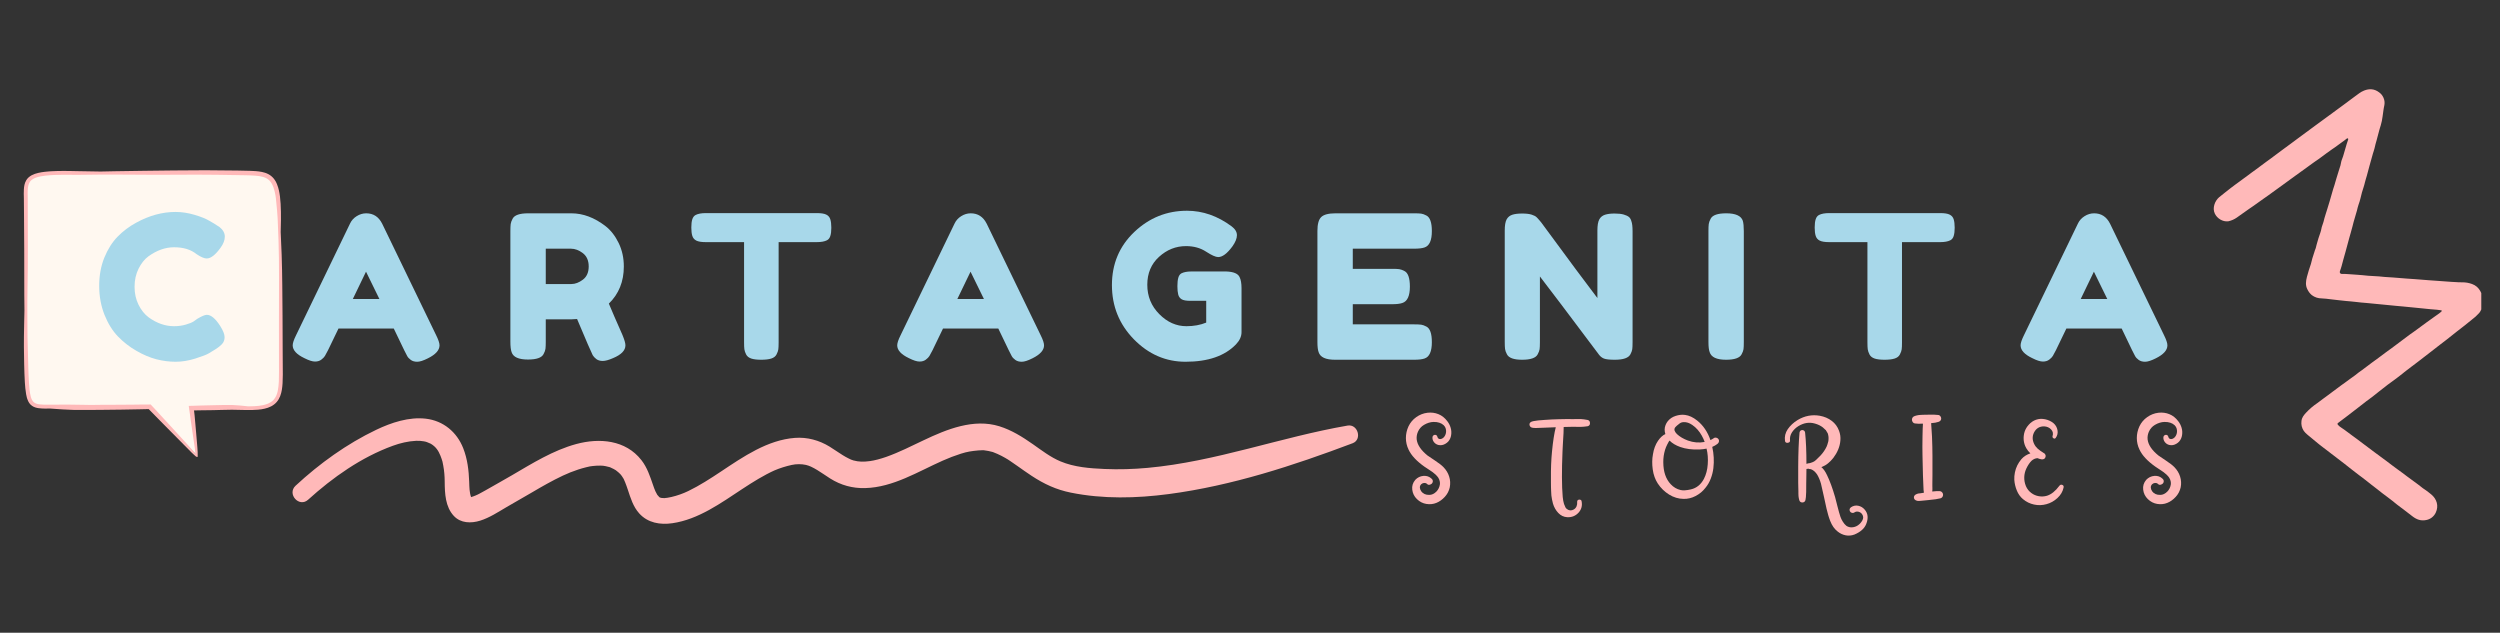 <svg xmlns="http://www.w3.org/2000/svg" xmlns:xlink="http://www.w3.org/1999/xlink" width="810" zoomAndPan="magnify" viewBox="0 0 607.5 153.75" height="205" preserveAspectRatio="xMidYMid meet" version="1.0"><rect x="0" y="0" width="607.5" height="153.75" fill="#333333" stroke="none"/><defs><clipPath id="f98e789f19"><path d="M 6.098 41.645 L 68.75 41.645 L 68.75 110.793 L 6.098 110.793 Z M 6.098 41.645 " clip-rule="nonzero"/></clipPath><clipPath id="be6a0e44f8"><path d="M 5.695 41.344 L 68.75 41.344 L 68.75 110.883 L 5.695 110.883 Z M 5.695 41.344 " clip-rule="nonzero"/></clipPath><clipPath id="f19e711220"><path d="M 537.539 21.406 L 602.953 21.406 L 602.953 126.508 L 537.539 126.508 Z M 537.539 21.406 " clip-rule="nonzero"/></clipPath></defs><g clip-path="url(#f98e789f19)"><path fill="#fff8f0" d="M 47.629 110.406 C 47.371 110.168 47.102 109.926 46.855 109.68 C 46.141 108.957 45.426 108.234 44.715 107.516 C 43.52 106.297 42.281 105.043 41.055 103.82 C 40.242 103.012 39.43 102.188 38.676 101.41 L 37.492 100.203 L 36.527 99.219 L 36.285 98.988 L 35.98 99.004 L 35.336 99.016 L 34.375 99.039 C 32.16 99.102 29.91 99.121 27.734 99.145 C 26.762 99.152 25.797 99.164 24.824 99.176 C 23.195 99.199 21.859 99.207 20.613 99.207 C 19.602 99.207 18.664 99.203 17.758 99.188 C 16.527 99.168 14.051 99.012 12.234 98.867 L 12.219 98.863 L 12.199 98.863 C 11.887 98.871 11.574 98.875 11.262 98.875 C 11.141 98.875 11.016 98.875 10.887 98.871 C 10.496 98.867 9.977 98.852 9.438 98.777 C 8.848 98.691 8.422 98.547 8.066 98.305 L 8.008 98.262 C 7.922 98.203 7.848 98.148 7.793 98.09 L 7.629 97.93 C 7.605 97.902 7.59 97.879 7.574 97.855 C 7.555 97.832 7.539 97.812 7.52 97.789 L 7.414 97.645 L 7.32 97.484 L 7.23 97.316 C 7.215 97.285 7.203 97.254 7.188 97.223 L 7.16 97.152 C 7.066 96.957 7.008 96.754 6.945 96.547 L 6.918 96.457 L 6.883 96.32 C 6.836 96.125 6.789 95.938 6.758 95.754 C 6.586 94.773 6.516 93.82 6.449 92.844 C 6.359 91.375 6.324 89.91 6.289 88.539 C 6.262 87.242 6.242 85.836 6.223 84.242 C 6.211 83.066 6.242 81.098 6.277 79.012 C 6.301 77.703 6.328 76.121 6.359 75.453 L 6.359 75.426 C 6.312 72.504 6.312 69.535 6.312 66.656 C 6.316 64.684 6.316 62.645 6.301 60.637 L 6.25 52.309 L 6.215 48.152 L 6.215 48.004 C 6.195 47.371 6.176 46.715 6.215 46.059 C 6.234 45.684 6.277 45.344 6.352 45.012 C 6.426 44.656 6.559 44.316 6.73 44.02 C 6.969 43.605 7.379 43.23 7.891 42.957 C 8.293 42.738 8.75 42.574 9.363 42.43 C 9.906 42.297 10.441 42.223 10.898 42.168 C 11.145 42.137 11.406 42.109 11.66 42.09 C 11.902 42.066 12.148 42.051 12.438 42.035 C 13.336 41.984 14.32 41.957 15.531 41.957 C 15.996 41.957 16.488 41.961 17.074 41.969 C 17.297 41.973 17.516 41.98 17.734 41.984 C 18.023 41.992 18.32 42 18.621 42 C 19.875 42.004 21.945 42.039 24.453 42.098 L 24.469 42.098 C 25.602 42.074 26.742 42.055 27.879 42.027 C 30.719 41.969 33.609 41.941 36.406 41.91 C 38.277 41.887 40.211 41.867 42.113 41.84 C 44.328 41.805 46.629 41.785 48.953 41.785 C 51.766 41.785 54.727 41.812 57.754 41.859 L 58.027 41.867 C 58.887 41.879 59.773 41.895 60.652 41.922 C 61.141 41.938 61.617 41.957 62.105 42 C 62.285 42.008 62.461 42.027 62.645 42.051 C 62.707 42.055 62.777 42.062 62.84 42.07 L 62.992 42.094 C 63.188 42.121 63.375 42.148 63.562 42.191 C 63.973 42.281 64.5 42.414 64.992 42.672 C 65.449 42.914 65.855 43.246 66.18 43.637 C 66.344 43.828 66.469 44.031 66.602 44.246 L 66.613 44.266 L 66.793 44.613 C 66.828 44.68 66.855 44.746 66.883 44.82 C 66.902 44.863 66.918 44.91 66.941 44.957 C 67.012 45.117 67.066 45.281 67.121 45.457 C 67.145 45.523 67.164 45.586 67.188 45.652 C 67.246 45.859 67.305 46.086 67.375 46.367 C 67.562 47.164 67.707 48.289 67.777 49.543 C 67.844 50.652 67.871 51.957 67.859 53.418 C 67.848 54.391 67.824 55.418 67.793 56.398 L 67.789 56.418 L 67.793 56.438 C 67.879 58.086 67.961 59.867 68.027 61.883 C 68.164 65.754 68.191 69.695 68.219 73.508 C 68.223 74.594 68.234 75.676 68.242 76.758 C 68.266 79.043 68.266 81.363 68.27 83.605 L 68.273 84.93 C 68.277 86.164 68.281 87.598 68.297 89.02 L 68.301 89.551 C 68.309 90.711 68.32 91.914 68.25 93.113 C 68.184 94.078 68.074 95.117 67.699 96.109 C 67.504 96.621 67.238 97.066 66.914 97.43 C 66.59 97.805 66.164 98.133 65.688 98.375 C 65.285 98.59 64.824 98.754 64.238 98.895 C 63.707 99.027 63.18 99.094 62.727 99.141 C 61.984 99.215 61.246 99.223 60.684 99.223 C 60.395 99.223 60.105 99.219 59.82 99.219 L 59.695 99.215 C 58.895 99.207 57.777 99.188 56.371 99.148 L 56.348 99.148 C 55.496 99.172 54.641 99.184 53.785 99.199 L 53.676 99.203 C 53.238 99.207 52.805 99.219 52.367 99.234 C 51.734 99.254 51.086 99.277 50.445 99.277 C 50.316 99.277 50.188 99.273 50.059 99.273 L 49.992 99.273 C 49.473 99.273 48.91 99.277 48.211 99.297 L 47.09 99.328 L 47.004 99.359 L 46.961 99.379 L 46.945 99.383 C 46.883 99.422 46.828 99.469 46.785 99.527 L 46.648 99.723 L 46.746 99.938 L 46.762 100.047 C 46.805 100.363 46.844 100.68 46.879 101 C 46.957 101.699 47.012 102.328 47.047 102.914 C 47.09 103.617 47.16 104.32 47.23 105.004 C 47.305 105.742 47.383 106.504 47.418 107.254 C 47.434 107.457 47.457 107.73 47.484 108.047 C 47.547 108.703 47.625 109.574 47.629 110.406 Z M 47.629 110.406 " fill-opacity="1" fill-rule="nonzero"/></g><g clip-path="url(#be6a0e44f8)"><path fill="#ffb9b9" d="M 68.711 89.016 C 68.695 87.652 68.695 86.293 68.688 84.93 C 68.684 82.207 68.68 79.48 68.656 76.754 C 68.609 71.797 68.613 66.828 68.441 61.871 C 68.379 60.051 68.309 58.23 68.207 56.41 C 68.234 55.551 68.262 54.52 68.273 53.422 C 68.285 52.141 68.266 50.773 68.191 49.52 C 68.121 48.258 67.977 47.109 67.777 46.27 C 67.719 46.023 67.656 45.773 67.582 45.527 C 67.5 45.281 67.43 45.035 67.32 44.789 C 67.266 44.668 67.227 44.543 67.16 44.422 L 66.977 44.062 C 66.832 43.828 66.688 43.59 66.504 43.375 C 66.145 42.938 65.684 42.566 65.188 42.309 C 64.688 42.043 64.164 41.898 63.652 41.785 C 63.398 41.727 63.148 41.699 62.891 41.656 C 62.645 41.633 62.391 41.598 62.145 41.582 C 61.645 41.539 61.156 41.523 60.668 41.508 C 59.691 41.477 58.73 41.461 57.762 41.445 C 52.539 41.363 47.32 41.344 42.105 41.422 C 37.363 41.496 32.613 41.512 27.867 41.613 C 26.73 41.641 25.598 41.66 24.461 41.684 C 22.234 41.629 20.012 41.586 18.621 41.586 C 18.105 41.582 17.598 41.562 17.082 41.555 C 16.566 41.547 16.047 41.539 15.531 41.539 C 14.496 41.539 13.457 41.559 12.418 41.617 C 12.156 41.633 11.895 41.652 11.629 41.676 C 11.371 41.695 11.109 41.723 10.848 41.754 C 10.324 41.816 9.797 41.895 9.266 42.023 C 8.738 42.152 8.207 42.312 7.691 42.59 C 7.184 42.863 6.684 43.273 6.375 43.809 C 6.164 44.164 6.023 44.551 5.941 44.922 C 5.863 45.301 5.816 45.672 5.801 46.035 C 5.758 46.758 5.781 47.469 5.801 48.156 L 5.836 52.312 C 5.852 55.086 5.867 57.863 5.887 60.637 C 5.922 65.566 5.863 70.5 5.941 75.434 C 5.914 76.059 5.887 77.457 5.863 79.004 C 5.828 80.902 5.793 83.031 5.809 84.25 C 5.824 85.68 5.844 87.113 5.875 88.551 C 5.91 89.988 5.949 91.426 6.035 92.871 C 6.102 93.848 6.172 94.824 6.352 95.82 C 6.387 96.066 6.457 96.316 6.516 96.57 C 6.594 96.816 6.66 97.07 6.777 97.316 C 6.805 97.383 6.832 97.445 6.859 97.504 L 7.066 97.875 L 7.195 98.047 C 7.242 98.102 7.277 98.16 7.332 98.219 L 7.488 98.375 C 7.586 98.48 7.711 98.562 7.832 98.648 C 8.32 98.98 8.871 99.117 9.379 99.188 C 9.895 99.262 10.391 99.277 10.887 99.285 C 11.328 99.293 11.766 99.285 12.203 99.277 C 13.969 99.422 16.473 99.582 17.75 99.605 C 20.109 99.637 22.469 99.621 24.832 99.594 C 28.016 99.551 31.199 99.543 34.387 99.453 L 35.344 99.43 L 35.824 99.422 L 35.941 99.418 L 36.027 99.418 L 36.129 99.41 L 36.305 99.586 L 36.602 99.887 L 37.195 100.492 L 38.379 101.703 C 39.168 102.512 39.961 103.316 40.762 104.117 C 42.707 106.055 44.625 108.02 46.559 109.969 C 46.867 110.281 47.195 110.57 47.52 110.867 C 47.578 110.922 47.648 110.961 47.715 110.969 C 47.75 111.02 47.809 111.055 47.918 111.043 C 48.055 111.023 48.035 110.945 48.039 110.871 C 48.082 109.496 47.871 107.918 47.836 107.23 C 47.762 105.781 47.547 104.34 47.461 102.887 C 47.422 102.242 47.363 101.598 47.289 100.953 C 47.254 100.637 47.219 100.312 47.176 99.992 L 47.16 99.871 L 47.152 99.812 L 47.148 99.797 C 47.148 99.793 47.145 99.793 47.145 99.793 C 47.137 99.785 47.133 99.777 47.129 99.766 C 47.133 99.762 47.133 99.754 47.145 99.75 L 47.16 99.746 L 47.16 99.742 L 47.164 99.742 L 47.191 99.738 L 47.305 99.734 L 48.223 99.711 C 48.836 99.695 49.445 99.688 50.055 99.688 C 51.266 99.703 52.477 99.637 53.68 99.617 C 54.574 99.602 55.469 99.586 56.359 99.566 C 57.656 99.602 58.832 99.621 59.691 99.633 C 60.688 99.641 61.73 99.656 62.77 99.555 C 63.293 99.5 63.812 99.43 64.336 99.301 C 64.855 99.176 65.383 99.008 65.879 98.746 C 66.375 98.488 66.848 98.141 67.223 97.707 C 67.605 97.273 67.891 96.77 68.086 96.254 C 68.48 95.219 68.594 94.164 68.664 93.137 C 68.746 91.742 68.723 90.379 68.711 89.016 Z M 67.801 67.262 C 67.758 74.094 67.805 80.926 67.789 87.773 C 67.777 89.422 67.824 91.066 67.758 92.684 C 67.719 93.488 67.648 94.289 67.484 95.051 C 67.391 95.434 67.281 95.801 67.133 96.148 C 66.977 96.492 66.777 96.809 66.539 97.086 L 66.375 97.266 L 66.195 97.43 C 66.137 97.484 66.07 97.531 66.004 97.578 C 65.938 97.625 65.875 97.676 65.805 97.719 C 65.66 97.801 65.527 97.895 65.371 97.961 C 65.297 98 65.227 98.035 65.148 98.07 L 64.91 98.16 C 64.281 98.402 63.594 98.535 62.898 98.617 C 62.203 98.699 61.492 98.73 60.785 98.734 L 60.254 98.738 C 59.145 98.602 57.348 98.43 56.473 98.418 C 54.984 98.395 53.5 98.422 52.016 98.465 C 51.078 98.488 50.141 98.512 49.203 98.531 L 47.797 98.574 L 47.043 98.602 L 45.863 98.629 L 45.953 99.285 L 46.031 99.848 L 46.086 100.211 L 46.188 100.891 L 46.371 102.246 C 46.496 103.148 46.617 104.055 46.762 104.957 C 47.031 106.664 47.262 108.379 47.516 110.09 C 47.527 110.172 47.543 110.254 47.562 110.336 C 46.254 108.719 44.641 107.059 43.965 106.289 C 42.445 104.555 40.816 102.91 39.285 101.184 C 38.883 100.727 38.477 100.281 38.062 99.836 L 37.445 99.176 L 36.613 98.293 L 35.266 98.297 L 34.223 98.305 L 32.133 98.332 C 30.738 98.352 29.344 98.367 27.949 98.359 C 26.027 98.332 24.109 98.391 22.188 98.402 C 22.09 98.402 21.988 98.402 21.891 98.402 C 21.445 98.395 21 98.387 20.551 98.375 C 18.121 98.312 15.691 98.316 13.266 98.328 L 11.445 98.34 C 10.844 98.34 10.246 98.332 9.684 98.266 C 9.543 98.254 9.41 98.223 9.273 98.203 C 9.207 98.191 9.145 98.176 9.078 98.16 C 9.016 98.141 8.945 98.133 8.891 98.102 C 8.77 98.059 8.648 98.023 8.547 97.961 C 8.434 97.91 8.344 97.836 8.246 97.77 C 7.887 97.473 7.652 96.996 7.496 96.457 C 7.355 95.938 7.266 95.379 7.195 94.816 C 7.133 94.25 7.082 93.676 7.047 93.102 C 6.969 91.945 6.918 90.781 6.887 89.613 C 6.824 86.992 6.773 84.363 6.68 81.742 C 6.656 77.938 6.605 74.129 6.684 70.316 C 6.75 66.836 6.777 63.352 6.773 59.867 L 6.742 49.41 C 6.742 48.992 6.746 48.57 6.742 48.148 C 6.73 47.727 6.723 47.312 6.719 46.902 C 6.723 46.496 6.734 46.09 6.777 45.699 C 6.82 45.309 6.895 44.938 7.031 44.605 C 7.168 44.277 7.371 43.992 7.641 43.762 C 7.906 43.531 8.242 43.355 8.598 43.211 C 9.324 42.934 10.133 42.785 10.941 42.691 C 11.66 42.605 12.387 42.559 13.113 42.527 C 13.836 42.492 14.57 42.484 15.301 42.473 C 16.031 42.473 16.762 42.473 17.5 42.484 C 17.863 42.484 18.234 42.5 18.602 42.492 L 19.703 42.484 C 21.199 42.469 22.699 42.449 24.195 42.43 C 27.133 42.441 30.082 42.41 33.02 42.453 C 39.562 42.551 46.102 42.375 52.637 42.477 C 54.211 42.5 55.781 42.527 57.352 42.551 L 59.707 42.59 C 60.492 42.609 61.273 42.625 62.039 42.688 C 62.707 42.742 63.367 42.828 63.977 43.008 C 64.586 43.188 65.113 43.492 65.531 43.926 C 65.945 44.367 66.238 44.945 66.457 45.555 C 66.676 46.168 66.828 46.828 66.941 47.488 C 66.957 47.57 66.969 47.652 66.98 47.73 C 67.012 47.965 67.039 48.199 67.066 48.434 C 67.172 49.379 67.262 50.312 67.332 51.195 C 67.387 51.91 67.434 52.586 67.473 53.203 C 67.512 54.027 67.543 54.852 67.57 55.68 C 67.605 56.613 67.637 57.547 67.68 58.477 C 67.68 58.484 67.68 58.492 67.68 58.5 C 67.766 61.414 67.82 64.34 67.801 67.262 Z M 67.801 67.262 " fill-opacity="1" fill-rule="nonzero"/></g><path fill="#ffb9b9" d="M 327.473 103.414 C 311.141 106.238 295.457 112.172 278.879 113.691 C 275.41 114.008 271.918 114.117 268.438 113.965 C 264.852 113.816 261.023 113.52 257.691 112.113 C 255.258 111.09 253.148 109.449 251 107.945 C 248.445 106.156 245.852 104.527 242.863 103.59 C 236.617 101.633 230.051 104.316 224.453 106.977 C 221.449 108.402 218.488 109.914 215.352 111.023 C 213.996 111.5 212.547 111.887 211.438 112.039 C 209.832 112.258 208.715 112.242 207.391 111.887 C 207.348 111.875 206.84 111.691 206.816 111.688 C 206.617 111.602 206.422 111.508 206.227 111.41 C 205.703 111.164 205.207 110.863 204.715 110.562 C 203.656 109.91 202.648 109.18 201.59 108.531 C 199.062 106.977 196.152 106.184 193.18 106.406 C 186.504 106.902 180.617 110.98 175.215 114.57 C 172.641 116.281 170.043 117.969 167.258 119.32 C 165.945 119.953 164.582 120.434 163.16 120.766 C 162.824 120.848 162.484 120.906 162.148 120.965 C 162.117 120.969 161.457 121.027 161.484 121.043 C 161.281 121.039 161.082 121.023 160.879 121.012 C 160.797 121 160.715 120.992 160.629 120.98 C 160.598 120.969 160.551 120.953 160.492 120.938 C 160.43 120.914 160.301 120.852 160.207 120.809 C 160.109 120.738 160.012 120.66 159.918 120.582 C 160.457 121.016 160.008 120.574 159.723 120.25 C 159.648 120.094 159.332 119.543 159.266 119.383 C 159.043 118.887 158.867 118.371 158.688 117.855 C 157.961 115.754 157.262 113.598 155.871 111.82 C 152.02 106.887 145.672 106.371 140.02 107.902 C 134.426 109.418 129.34 112.602 124.383 115.5 C 122.246 116.746 120.086 117.945 117.941 119.172 C 117.445 119.453 116.945 119.73 116.438 119.996 C 116.391 120.023 116.121 120.152 116.004 120.211 C 115.852 120.281 115.699 120.348 115.543 120.414 C 115.191 120.566 114.832 120.688 114.469 120.797 C 114.051 119.605 114.055 118.305 114.012 117.059 C 113.914 114.293 113.586 111.512 112.562 108.918 C 111.02 104.98 107.711 102.234 103.484 101.742 C 99.371 101.266 95.109 102.684 91.445 104.43 C 84.293 107.84 77.633 112.645 71.828 118.027 C 69.672 120.023 72.684 123.418 74.871 121.434 C 80.875 115.996 87.801 111.109 95.457 108.324 C 97.262 107.668 99.152 107.215 101.074 107.121 C 101.246 107.113 102.105 107.137 102.02 107.121 C 102.332 107.148 102.648 107.188 102.961 107.238 C 103.125 107.262 103.285 107.297 103.449 107.328 C 103.133 107.266 103.652 107.402 103.707 107.418 C 103.914 107.484 104.715 107.863 104.648 107.809 C 105.957 108.582 106.547 109.551 107.035 110.754 C 107.219 111.195 107.363 111.652 107.504 112.109 C 107.504 112.129 107.512 112.145 107.516 112.156 C 107.523 112.203 107.539 112.273 107.562 112.375 C 107.621 112.641 107.672 112.906 107.719 113.176 C 107.957 114.453 108.055 115.746 108.062 117.047 C 108.086 119.918 108.207 123.148 110.277 125.367 C 111.961 127.172 114.48 127.203 116.684 126.52 C 118.953 125.809 121.059 124.414 123.094 123.223 C 125.18 122.004 127.285 120.828 129.363 119.602 C 131.777 118.176 134.219 116.789 136.758 115.586 C 137.969 115.008 139.223 114.523 140.5 114.098 C 141.125 113.891 141.762 113.715 142.406 113.551 C 143.32 113.316 143.441 113.312 144.098 113.234 C 144.703 113.16 145.312 113.145 145.918 113.145 C 145.961 113.145 146.555 113.184 146.512 113.172 C 146.723 113.199 146.938 113.238 147.148 113.273 C 147.434 113.328 147.715 113.402 147.992 113.477 C 148.078 113.5 148.141 113.52 148.188 113.527 C 148.227 113.547 148.277 113.566 148.336 113.59 C 148.609 113.703 148.867 113.836 149.125 113.969 C 149.297 114.062 149.457 114.156 149.617 114.254 C 149.652 114.277 149.691 114.309 149.738 114.344 C 150.113 114.625 150.473 114.938 150.801 115.273 C 150.699 115.18 151.051 115.594 151.102 115.668 C 151.254 115.875 151.383 116.098 151.516 116.32 C 151.531 116.344 151.543 116.367 151.555 116.383 C 151.57 116.422 151.59 116.469 151.621 116.535 C 151.73 116.77 151.832 117.012 151.93 117.25 C 152.16 117.809 152.352 118.387 152.547 118.957 C 153.227 120.996 153.859 123.145 155.344 124.773 C 157.43 127.07 160.406 127.57 163.367 127.145 C 169.727 126.227 175.199 122.23 180.43 118.789 C 181.703 117.949 182.992 117.129 184.305 116.352 C 184.953 115.969 185.613 115.605 186.277 115.25 C 186.973 114.879 187.75 114.504 188.176 114.32 C 189.523 113.746 190.922 113.305 192.352 112.988 C 193.504 112.73 194.762 112.73 195.859 112.977 C 196.152 113.047 196.441 113.145 196.73 113.238 C 196.113 113.031 197 113.367 197.055 113.391 C 197.582 113.633 198.09 113.922 198.586 114.219 C 199.656 114.863 200.672 115.602 201.73 116.27 C 204.328 117.906 207.164 118.691 210.234 118.605 C 217.02 118.43 223.086 114.594 229.105 111.926 C 230.543 111.289 232.008 110.719 233.508 110.246 C 235.07 109.75 236.062 109.609 237.781 109.449 C 238.117 109.414 238.453 109.41 238.789 109.406 C 238.855 109.406 238.91 109.406 238.961 109.406 C 239.012 109.414 239.102 109.426 239.242 109.438 C 239.871 109.504 240.484 109.645 241.098 109.805 C 241.148 109.82 241.191 109.828 241.23 109.836 C 241.281 109.859 241.359 109.891 241.488 109.938 C 241.785 110.043 242.07 110.168 242.355 110.293 C 243.035 110.586 243.68 110.938 244.324 111.301 C 244.328 111.305 244.902 111.652 244.871 111.625 C 245.09 111.77 245.309 111.914 245.527 112.059 C 246.074 112.418 246.609 112.797 247.145 113.176 C 248.32 114 249.484 114.84 250.688 115.629 C 253.699 117.609 256.66 118.992 260.203 119.707 C 268.051 121.297 276.133 121.098 284.035 120.055 C 299.367 118.023 314.277 113.148 328.691 107.707 C 331.082 106.805 329.957 102.984 327.473 103.414 Z M 327.473 103.414 " fill-opacity="1" fill-rule="nonzero"/><g clip-path="url(#f19e711220)"><path fill="#ffb9b9" d="M 603.18 73.266 C 603.199 73.957 603.211 74.648 602.906 75.305 C 602.785 75.574 602.633 75.824 602.445 76.055 C 601.879 76.684 601.254 77.246 600.574 77.746 C 600.027 78.172 599.5 78.621 598.965 79.047 C 598.332 79.547 597.688 80.031 597.055 80.527 C 596.172 81.219 595.297 81.934 594.406 82.629 C 593.383 83.426 592.336 84.184 591.328 85 C 590.254 85.875 589.117 86.664 588.051 87.535 C 587.359 88.098 586.621 88.598 585.922 89.148 C 585.074 89.812 584.199 90.438 583.367 91.137 C 582.695 91.703 581.965 92.199 581.262 92.723 C 580.555 93.246 579.828 93.75 579.156 94.312 C 578.379 94.965 577.543 95.523 576.77 96.195 C 576.234 96.656 575.602 97.031 575.043 97.484 C 574.352 98.039 573.629 98.562 572.938 99.121 C 572.164 99.742 571.375 100.352 570.582 100.938 C 569.785 101.527 568.984 102.148 568.184 102.75 C 567.938 102.941 567.953 103.043 568.16 103.281 C 568.398 103.543 568.668 103.762 568.973 103.945 C 569.895 104.535 570.746 105.25 571.641 105.883 C 572.492 106.484 573.316 107.117 574.148 107.746 C 575.086 108.445 576.02 109.156 576.965 109.859 C 577.98 110.613 579.008 111.355 580.02 112.113 C 580.863 112.738 581.68 113.402 582.539 114.004 C 583.359 114.578 584.152 115.191 584.957 115.793 C 585.824 116.449 586.715 117.078 587.59 117.727 C 587.984 118.02 588.375 118.316 588.754 118.633 C 588.984 118.824 589.25 118.945 589.484 119.129 C 589.945 119.488 590.43 119.82 590.863 120.203 C 592.133 121.301 592.652 122.918 591.902 124.535 C 591.684 125.02 591.363 125.422 590.945 125.75 C 590.523 126.074 590.055 126.281 589.527 126.375 C 588.27 126.633 587.207 126.23 586.207 125.453 C 585.582 124.969 584.957 124.477 584.316 124 C 583.68 123.523 583.062 123.078 582.465 122.602 C 581.684 121.969 580.906 121.332 580.094 120.742 C 579.285 120.152 578.441 119.504 577.648 118.859 C 576.703 118.094 575.703 117.406 574.781 116.625 C 574.285 116.203 573.742 115.84 573.219 115.441 C 572.793 115.117 572.379 114.766 571.938 114.453 C 571.16 113.895 570.453 113.246 569.688 112.684 C 568.621 111.906 567.609 111.051 566.551 110.281 C 565.914 109.82 565.324 109.305 564.684 108.852 C 564.043 108.398 563.441 107.891 562.84 107.395 C 562.137 106.824 561.43 106.254 560.746 105.664 C 560.395 105.387 560.086 105.07 559.824 104.715 C 559.336 103.984 559.148 103.184 559.258 102.312 C 559.336 101.465 559.828 100.883 560.348 100.312 C 561.191 99.406 562.121 98.609 563.152 97.922 C 563.613 97.605 564.035 97.23 564.484 96.922 C 565.289 96.367 566.043 95.75 566.836 95.18 C 567.539 94.672 568.238 94.152 568.93 93.621 C 569.535 93.16 570.199 92.762 570.789 92.273 C 571.27 91.883 571.816 91.582 572.285 91.195 C 572.816 90.734 573.395 90.348 573.957 89.941 C 574.777 89.348 575.57 88.727 576.383 88.117 C 577.449 87.328 578.539 86.578 579.578 85.758 C 580.254 85.223 580.996 84.777 581.664 84.234 C 582.629 83.453 583.676 82.785 584.641 82.004 C 585.285 81.48 585.988 81.027 586.66 80.539 C 587.164 80.172 587.664 79.801 588.168 79.434 C 588.672 79.062 589.129 78.723 589.609 78.375 C 590.223 77.93 590.836 77.5 591.449 77.055 L 592.77 76.117 C 592.945 76 593.105 75.867 593.25 75.715 C 593.414 75.535 593.398 75.438 593.156 75.395 C 592.832 75.332 592.504 75.289 592.172 75.266 C 591.078 75.176 589.984 75.098 588.895 74.965 C 587.664 74.809 586.426 74.75 585.191 74.598 C 584.27 74.484 583.324 74.434 582.395 74.336 C 581.152 74.207 579.906 74.09 578.668 73.973 L 575.16 73.633 C 574.199 73.547 573.238 73.488 572.277 73.348 C 571.586 73.246 570.863 73.23 570.16 73.148 C 568.891 73 567.625 72.898 566.348 72.723 C 565.633 72.629 564.902 72.539 564.176 72.512 C 563.281 72.512 562.48 72.242 561.766 71.711 C 561.328 71.34 560.984 70.895 560.727 70.379 C 560.172 69.359 560.316 68.309 560.59 67.258 C 560.863 66.211 561.176 65.219 561.527 64.215 C 561.73 63.633 561.797 63.016 562.008 62.449 C 562.277 61.738 562.422 60.992 562.727 60.293 C 562.812 60.023 562.883 59.75 562.93 59.469 C 563.215 58.438 563.516 57.41 563.891 56.406 C 564.09 55.871 564.102 55.289 564.328 54.762 C 564.543 54.184 564.715 53.594 564.844 52.996 C 565.043 52.246 565.324 51.52 565.535 50.773 C 565.906 49.492 566.336 48.238 566.672 46.938 C 566.84 46.277 567.059 45.637 567.27 44.992 C 567.461 44.418 567.582 43.82 567.781 43.246 C 568.062 42.449 568.242 41.637 568.531 40.832 C 568.691 40.406 568.809 39.965 568.875 39.516 C 568.949 38.977 569.219 38.5 569.371 37.984 C 569.648 37.012 569.949 36.039 570.223 35.066 C 570.328 34.703 570.453 34.344 570.578 33.984 C 570.617 33.859 570.664 33.738 570.535 33.645 C 570.41 33.555 570.305 33.645 570.223 33.707 C 569.484 34.328 568.656 34.832 567.898 35.43 C 567.527 35.719 567.117 35.984 566.719 36.254 C 566.258 36.562 565.816 36.91 565.359 37.227 C 564.719 37.672 564.129 38.176 563.492 38.609 C 562.953 38.988 562.391 39.344 561.859 39.746 C 560.496 40.77 559.098 41.73 557.734 42.727 C 556.668 43.5 555.602 44.27 554.547 45.051 C 553.773 45.621 552.98 46.168 552.207 46.742 C 551.535 47.254 550.828 47.73 550.137 48.219 C 549.258 48.828 548.398 49.465 547.523 50.078 C 546.879 50.539 546.199 50.965 545.566 51.438 C 544.934 51.914 544.199 52.379 543.535 52.879 C 542.922 53.301 542.25 53.602 541.52 53.766 C 541.484 53.777 541.449 53.781 541.41 53.785 C 540.102 53.914 538.77 53.094 538.203 51.91 C 537.535 50.527 538.238 48.789 539.238 47.938 C 540.145 47.16 541.129 46.473 542.051 45.707 C 542.754 45.121 543.543 44.637 544.262 44.07 C 544.844 43.609 545.461 43.215 546.043 42.762 C 546.75 42.211 547.488 41.699 548.211 41.168 C 549.027 40.566 549.836 39.957 550.648 39.355 C 551.418 38.789 552.207 38.246 552.953 37.656 C 554.176 36.703 555.461 35.836 556.688 34.895 C 557.863 33.977 559.094 33.148 560.273 32.242 C 561.039 31.656 561.828 31.082 562.621 30.508 C 564.078 29.453 565.512 28.375 566.973 27.324 C 567.996 26.59 568.984 25.816 570.016 25.086 C 570.785 24.535 571.52 23.934 572.289 23.395 C 572.98 22.898 573.641 22.332 574.461 22.012 C 575.766 21.492 576.969 21.57 578.113 22.43 C 578.57 22.75 578.914 23.16 579.148 23.664 C 579.43 24.25 579.516 24.863 579.41 25.508 C 579.199 26.406 579.117 27.32 578.98 28.227 C 578.891 28.988 578.738 29.738 578.516 30.477 C 578.121 31.656 577.863 32.871 577.523 34.062 C 577.34 34.695 577.152 35.332 577.023 35.984 C 576.941 36.445 576.734 36.859 576.621 37.312 C 576.352 38.359 576.039 39.387 575.75 40.43 C 575.539 41.203 575.344 41.984 575.125 42.758 C 574.977 43.289 574.785 43.824 574.664 44.367 C 574.488 45.195 574.168 45.98 573.945 46.789 C 573.684 47.766 573.5 48.762 573.133 49.711 C 572.98 50.18 572.852 50.652 572.746 51.137 C 572.406 52.414 571.965 53.668 571.668 54.965 C 571.438 55.926 571.129 56.855 570.875 57.809 C 570.578 58.945 570.246 60.07 569.957 61.207 C 569.656 62.379 569.266 63.523 568.996 64.703 C 568.902 65.109 568.727 65.492 568.605 65.891 C 568.527 66.062 568.543 66.223 568.652 66.371 C 568.762 66.523 568.91 66.586 569.094 66.566 C 570.273 66.535 571.449 66.703 572.633 66.754 C 573.582 66.797 574.531 66.926 575.484 67.008 C 575.906 67.043 576.332 67.074 576.758 67.082 C 577.66 67.098 578.555 67.219 579.449 67.297 C 580.141 67.355 580.832 67.379 581.52 67.43 C 582.645 67.516 583.766 67.613 584.887 67.699 C 585.52 67.746 586.156 67.777 586.789 67.828 C 587.91 67.91 589.035 68.008 590.16 68.094 C 591.02 68.16 591.875 68.219 592.738 68.277 C 593.699 68.348 594.66 68.418 595.625 68.488 C 595.984 68.52 596.344 68.52 596.707 68.547 C 597.238 68.594 597.785 68.609 598.316 68.602 C 599.137 68.594 599.93 68.734 600.703 69.012 C 601.605 69.336 602.281 69.922 602.734 70.773 C 603.031 71.285 603.18 71.84 603.172 72.434 C 603.176 72.695 603.18 72.98 603.18 73.266 Z M 603.18 73.266 " fill-opacity="1" fill-rule="nonzero"/></g><path fill="#ffb9b9" d="M 349.539 108.129 C 349.098 108.023 348.734 107.793 348.457 107.441 C 348.18 107.09 348.055 106.688 348.09 106.238 C 348.105 106.043 348.195 105.887 348.359 105.77 C 348.531 105.656 348.707 105.629 348.887 105.684 C 349.074 105.734 349.199 105.867 349.27 106.078 C 349.34 106.406 349.504 106.602 349.758 106.668 C 350.012 106.727 350.266 106.676 350.52 106.52 C 350.773 106.367 350.961 106.172 351.086 105.941 C 351.332 105.527 351.434 105.078 351.391 104.594 C 351.359 104.109 351.172 103.691 350.828 103.34 C 350.242 102.785 349.422 102.516 348.359 102.531 C 347.59 102.547 346.816 102.785 346.039 103.242 C 345.375 103.629 344.879 104.188 344.555 104.926 C 344.289 105.539 344.191 106.16 344.258 106.789 C 344.414 108.086 345.281 109.379 346.863 110.672 C 347.156 110.887 347.773 111.301 348.715 111.922 C 349.664 112.547 350.352 113.082 350.777 113.531 C 351.422 114.195 351.883 114.953 352.152 115.812 C 352.422 116.672 352.465 117.551 352.289 118.441 C 352.098 119.301 351.703 120.062 351.098 120.727 C 350.488 121.395 349.809 121.887 349.047 122.199 C 348.285 122.508 347.469 122.594 346.605 122.457 C 345.734 122.316 344.973 121.922 344.309 121.277 C 343.66 120.648 343.281 119.887 343.18 118.992 C 343.07 118.105 343.316 117.305 343.914 116.602 C 344.457 116.027 345.113 115.711 345.891 115.641 C 346.676 115.57 347.355 115.812 347.93 116.367 C 348.109 116.547 348.191 116.758 348.176 116.992 C 348.156 117.223 348.066 117.406 347.906 117.547 C 347.75 117.676 347.562 117.762 347.34 117.805 C 347.125 117.848 346.922 117.762 346.727 117.559 C 346.531 117.395 346.301 117.332 346.039 117.359 C 345.773 117.387 345.543 117.492 345.34 117.68 C 345.109 117.926 345.008 118.207 345.031 118.516 C 345.059 118.82 345.168 119.109 345.363 119.387 C 345.797 119.984 346.449 120.277 347.328 120.258 C 347.941 120.258 348.52 119.984 349.059 119.438 C 349.5 118.969 349.773 118.422 349.883 117.789 C 349.898 117.734 349.906 117.664 349.906 117.582 C 349.906 117.477 349.906 117.387 349.906 117.312 C 349.906 117.176 349.887 117.051 349.855 116.945 C 349.801 116.648 349.676 116.355 349.488 116.059 C 349.43 115.957 349.348 115.848 349.242 115.742 C 349.145 115.637 349.023 115.504 348.875 115.348 C 348.629 115.121 348.387 114.918 348.152 114.746 C 347.969 114.609 347.762 114.465 347.523 114.316 C 347.285 114.164 347.047 114.004 346.801 113.836 C 346.555 113.676 346.336 113.531 346.148 113.406 C 344.242 112.059 342.957 110.684 342.293 109.281 C 341.852 108.367 341.633 107.422 341.633 106.445 C 341.633 105.465 341.844 104.512 342.27 103.586 C 342.703 102.688 343.328 101.945 344.148 101.363 C 344.973 100.773 345.887 100.418 346.887 100.297 C 347.824 100.191 348.711 100.305 349.539 100.641 C 350.379 100.977 351.102 101.555 351.711 102.371 C 352.078 102.848 352.344 103.371 352.508 103.941 C 352.68 104.508 352.723 105.094 352.633 105.699 C 352.551 106.305 352.316 106.832 351.934 107.281 C 351.734 107.496 351.504 107.68 351.246 107.832 C 350.98 107.992 350.703 108.098 350.41 108.152 C 350.121 108.203 349.832 108.195 349.539 108.129 Z M 349.539 108.129 " fill-opacity="1" fill-rule="nonzero"/><path fill="#ffb9b9" d="M 385.805 102.051 C 386.172 102.145 386.359 102.395 386.367 102.812 C 386.375 103.223 386.188 103.477 385.805 103.574 C 385.539 103.617 385.242 103.652 384.906 103.684 C 384.578 103.719 384.301 103.734 384.07 103.734 C 383.84 103.734 383.535 103.73 383.152 103.723 C 382.766 103.715 382.48 103.707 382.305 103.707 C 381.605 103.727 380.832 103.742 379.973 103.758 C 379.973 104.219 379.957 104.723 379.934 105.27 C 379.91 105.809 379.879 106.301 379.848 106.742 C 379.824 107.176 379.793 107.68 379.762 108.25 C 379.73 108.816 379.703 109.309 379.688 109.727 C 379.492 114.398 379.508 118.066 379.738 120.727 C 379.801 121.414 379.91 121.992 380.059 122.469 C 380.188 122.828 380.305 123.105 380.414 123.305 C 380.469 123.426 380.586 123.555 380.758 123.695 C 381.277 124.094 381.832 124.133 382.414 123.809 C 382.734 123.625 382.961 123.367 383.102 123.035 C 383.238 122.703 383.289 122.34 383.25 121.941 C 383.23 121.746 383.301 121.59 383.457 121.488 C 383.621 121.387 383.797 121.367 383.984 121.426 C 384.184 121.48 384.297 121.609 384.328 121.805 C 384.543 122.875 384.293 123.801 383.582 124.582 C 382.867 125.355 381.965 125.727 380.867 125.684 C 380.008 125.637 379.273 125.293 378.668 124.652 C 378.062 124.016 377.629 123.25 377.367 122.359 C 377.285 122.055 377.207 121.723 377.137 121.363 C 377.066 121.012 377.02 120.699 376.988 120.43 C 376.965 120.156 376.941 119.793 376.926 119.352 C 376.906 118.906 376.895 118.586 376.891 118.379 C 376.879 118.176 376.879 117.824 376.879 117.324 C 376.879 116.828 376.879 116.5 376.879 116.344 C 376.852 113.93 376.938 111.723 377.137 109.727 C 377.379 107.203 377.688 105.238 378.055 103.82 C 377.055 103.852 376.234 103.887 375.59 103.918 C 375.145 103.938 374.586 103.953 373.906 103.98 C 373.848 103.98 373.738 103.984 373.574 103.992 C 373.41 104 373.281 104.004 373.195 104.004 C 373.109 104.004 373.004 104 372.875 103.992 C 372.754 103.984 372.633 103.977 372.52 103.965 C 372.41 103.949 372.305 103.926 372.199 103.895 C 371.906 103.789 371.727 103.578 371.672 103.266 C 371.621 102.949 371.746 102.703 372.039 102.531 C 372.316 102.375 372.902 102.254 373.797 102.16 C 374.27 102.113 374.84 102.07 375.504 102.027 C 376.605 101.945 377.738 101.891 378.891 101.867 C 379.871 101.836 381.039 101.828 382.391 101.844 C 382.469 101.844 382.738 101.84 383.199 101.832 C 383.656 101.824 383.973 101.824 384.145 101.832 C 384.324 101.84 384.578 101.863 384.906 101.902 C 385.242 101.938 385.539 101.988 385.805 102.051 Z M 385.805 102.051 " fill-opacity="1" fill-rule="nonzero"/><path fill="#ffb9b9" d="M 417.625 106.754 C 417.73 106.969 417.75 107.176 417.688 107.379 C 417.629 107.574 417.504 107.746 417.316 107.883 C 416.949 108.164 416.535 108.398 416.078 108.594 C 416.273 109.453 416.391 110.312 416.434 111.172 C 416.484 112.031 416.453 112.902 416.348 113.777 C 416.242 114.645 416.027 115.492 415.711 116.316 C 415.398 117.137 414.973 117.875 414.434 118.527 C 413.793 119.363 412.996 120.031 412.039 120.527 C 411.086 121.027 410.105 121.258 409.094 121.23 C 407.863 121.211 406.691 120.859 405.582 120.172 C 404.477 119.48 403.562 118.586 402.844 117.496 C 402.211 116.531 401.801 115.391 401.613 114.07 C 401.434 112.754 401.449 111.535 401.664 110.414 C 401.859 109.129 402.27 108.031 402.891 107.121 C 403.457 106.305 404.051 105.758 404.684 105.477 C 404.438 104.727 404.449 104 404.723 103.305 C 404.992 102.602 405.461 102.02 406.133 101.559 C 406.43 101.363 406.773 101.199 407.164 101.07 C 407.559 100.941 407.945 100.855 408.332 100.812 C 408.715 100.77 409.094 100.773 409.461 100.824 C 410.441 100.945 411.426 101.402 412.406 102.188 C 413.879 103.363 414.953 104.949 415.637 106.938 C 415.945 106.801 416.23 106.637 416.496 106.445 C 416.672 106.324 416.879 106.301 417.109 106.371 C 417.336 106.441 417.508 106.566 417.625 106.754 Z M 407.055 103.867 C 406.961 104.008 406.902 104.168 406.871 104.348 C 406.887 104.258 406.895 104.258 406.895 104.348 L 406.895 104.52 C 406.895 104.527 406.902 104.555 406.918 104.605 C 407 104.883 407.191 105.176 407.496 105.477 C 408.191 106.125 409.074 106.648 410.148 107.047 C 411.516 107.539 412.875 107.656 414.234 107.391 C 414.047 106.859 413.809 106.344 413.523 105.844 C 413.246 105.34 412.91 104.859 412.516 104.41 C 412.125 103.961 411.695 103.578 411.227 103.266 C 410.508 102.762 409.793 102.531 409.094 102.578 C 408.707 102.598 408.383 102.711 408.121 102.922 C 407.582 103.324 407.227 103.641 407.055 103.867 Z M 414.051 116.367 C 414.582 115.336 414.895 114.145 414.984 112.793 C 415.082 111.438 414.984 110.176 414.691 109.012 C 414.18 109.121 413.621 109.191 413.008 109.223 C 411.191 109.293 409.621 109.094 408.305 108.621 C 407.227 108.234 406.371 107.73 405.742 107.098 C 405.73 107.082 405.711 107.074 405.68 107.074 C 405.66 107.105 405.637 107.145 405.605 107.184 C 405.57 107.219 405.527 107.289 405.469 107.391 C 405.223 107.859 405.102 108.09 405.102 108.09 C 404.91 108.461 404.75 108.863 404.609 109.309 C 404.309 110.309 404.164 111.32 404.18 112.352 C 404.195 114.645 404.801 116.422 406 117.68 C 406.676 118.402 407.473 118.867 408.379 119.078 C 408.992 119.223 409.828 119.164 410.883 118.922 C 412.266 118.602 413.32 117.75 414.051 116.367 Z M 414.051 116.367 " fill-opacity="1" fill-rule="nonzero"/><path fill="#ffb9b9" d="M 453.098 123.809 C 453.93 124.746 454.059 125.934 453.477 127.367 C 453.039 128.438 452.09 129.281 450.617 129.898 C 449.902 130.156 449.195 130.219 448.492 130.082 C 447.797 129.941 447.156 129.641 446.578 129.184 C 446.176 128.871 445.82 128.504 445.52 128.078 C 445.227 127.66 444.969 127.172 444.746 126.605 C 444.531 126.047 444.371 125.57 444.258 125.168 C 444.141 124.77 444.004 124.254 443.852 123.621 C 443.742 123.164 443.539 122.223 443.238 120.801 C 442.941 119.383 442.695 118.301 442.5 117.547 C 442.254 116.68 441.938 115.93 441.555 115.297 C 441.52 115.242 441.465 115.168 441.383 115.078 L 441.383 115.055 C 441.34 115.004 441.289 114.941 441.223 114.867 C 441.199 114.84 441.145 114.781 441.062 114.711 C 441.062 114.695 441.062 114.684 441.062 114.684 C 440.941 114.582 440.844 114.496 440.77 114.426 C 440.523 114.23 440.277 114.094 440.031 114.008 C 439.918 113.992 439.832 113.984 439.773 113.984 C 439.668 113.98 439.57 113.949 439.48 113.898 C 439.383 113.898 439.285 113.906 439.199 113.922 C 439.125 113.957 439.043 113.965 438.965 113.949 C 438.965 114.41 438.957 115.062 438.941 115.914 C 438.922 116.766 438.914 117.293 438.914 117.496 C 438.914 118.109 438.91 118.785 438.902 119.523 C 438.871 120.555 438.809 121.23 438.719 121.547 C 438.598 121.918 438.344 122.102 437.969 122.102 C 437.594 122.102 437.344 121.918 437.223 121.547 C 437.172 121.402 437.129 121.219 437.098 121.008 C 437.066 120.801 437.043 120.648 437.035 120.543 C 437.027 120.438 437.02 120.23 437.012 119.926 C 437.012 119.625 437.012 119.461 437.012 119.438 C 436.992 118.773 436.98 118.094 436.965 117.398 C 436.945 115.434 436.945 114.094 436.965 113.371 C 436.98 110.066 437.086 107.328 437.281 105.156 C 437.312 104.883 437.434 104.688 437.637 104.582 C 437.852 104.477 438.062 104.477 438.277 104.582 C 438.488 104.688 438.613 104.883 438.645 105.156 C 438.855 107.172 438.965 109.695 438.965 112.719 C 439.242 112.617 439.531 112.555 439.824 112.535 C 440.316 112.383 440.66 112.242 440.855 112.117 C 440.961 112.047 441.07 111.961 441.188 111.859 C 441.309 111.758 441.434 111.637 441.566 111.504 C 441.707 111.367 441.809 111.266 441.875 111.199 C 442.578 110.555 443.145 109.844 443.582 109.074 C 443.703 108.863 443.809 108.656 443.898 108.461 C 443.898 108.461 443.902 108.449 443.914 108.422 C 443.918 108.398 443.93 108.375 443.938 108.348 C 443.941 108.32 443.957 108.281 443.973 108.238 C 443.988 108.199 444 108.164 444.012 108.141 C 444.027 108.109 444.035 108.09 444.035 108.09 C 444.113 107.855 444.176 107.648 444.219 107.465 C 444.234 107.418 444.25 107.355 444.27 107.281 C 444.285 107.203 444.293 107.145 444.293 107.121 C 444.293 107.105 444.301 107.066 444.316 107 C 444.332 106.801 444.344 106.602 444.344 106.387 C 444.344 106.371 444.332 106.301 444.316 106.176 L 444.316 106.016 L 444.316 106.027 C 444.27 105.832 444.23 105.656 444.207 105.5 C 444.172 105.426 444.141 105.34 444.109 105.23 C 444.09 105.23 444.086 105.227 444.086 105.207 C 443.941 104.945 443.84 104.77 443.766 104.68 C 443.73 104.629 443.707 104.582 443.691 104.531 C 443.648 104.492 443.621 104.469 443.605 104.469 C 443.312 104.176 443.082 103.965 442.93 103.844 C 442.379 103.426 441.742 103.121 441.016 102.922 C 439.68 102.539 438.355 102.738 437.051 103.523 C 436.391 103.926 435.863 104.43 435.465 105.035 C 435.066 105.641 434.902 106.297 434.973 107 C 435.008 107.219 434.93 107.391 434.742 107.504 C 434.543 107.617 434.344 107.648 434.129 107.59 C 433.914 107.523 433.793 107.379 433.758 107.16 C 433.605 106.121 433.828 105.168 434.422 104.297 C 435.012 103.434 435.812 102.688 436.828 102.062 C 438.527 101.043 440.328 100.699 442.219 101.031 C 443.324 101.23 444.285 101.641 445.102 102.262 C 445.93 102.875 446.527 103.691 446.895 104.703 C 447.172 105.441 447.281 106.207 447.215 107 C 447.156 107.785 446.973 108.543 446.664 109.27 C 446.359 109.992 445.969 110.656 445.496 111.273 C 444.637 112.348 443.754 113.059 442.844 113.406 C 442.762 113.441 442.676 113.477 442.586 113.508 C 443.094 113.922 443.547 114.562 443.949 115.422 C 444.637 116.82 445.293 118.609 445.926 120.785 C 446.023 121.129 446.211 121.867 446.492 122.996 C 446.777 124.125 447.023 124.988 447.227 125.586 C 447.355 125.973 447.551 126.363 447.805 126.766 C 448.055 127.176 448.34 127.504 448.652 127.762 C 449.07 128.047 449.531 128.172 450.039 128.141 C 450.547 128.117 451.02 127.957 451.465 127.66 C 451.922 127.348 452.285 126.945 452.555 126.445 C 452.824 125.945 452.82 125.477 452.543 125.035 C 452.348 124.695 452.047 124.473 451.648 124.359 C 451.246 124.254 450.887 124.316 450.566 124.555 C 450.395 124.66 450.203 124.684 450.004 124.617 C 449.797 124.559 449.645 124.445 449.547 124.273 C 449.441 124.082 449.414 123.895 449.461 123.707 C 449.516 123.527 449.633 123.379 449.805 123.254 C 450.359 122.887 450.949 122.766 451.562 122.898 C 452.176 123.027 452.684 123.332 453.098 123.809 Z M 444.109 105.254 Z M 444.109 105.254 " fill-opacity="1" fill-rule="nonzero"/><path fill="#ffb9b9" d="M 471.293 119.34 C 471.594 119.355 471.832 119.484 472.004 119.73 C 472.176 119.977 472.211 120.242 472.113 120.527 C 472.023 120.812 471.824 121 471.523 121.094 C 470.984 121.246 469.996 121.391 468.566 121.523 C 468.371 121.539 468.082 121.566 467.707 121.609 C 467.328 121.648 467.109 121.672 467.043 121.672 C 467.02 121.672 466.934 121.676 466.785 121.695 C 466.637 121.711 466.531 121.719 466.465 121.719 C 466.41 121.727 466.324 121.73 466.207 121.73 C 466.094 121.73 465.992 121.723 465.902 121.707 C 465.82 121.699 465.734 121.672 465.645 121.621 C 465.32 121.5 465.133 121.281 465.09 120.973 C 465.043 120.672 465.164 120.414 465.461 120.199 C 465.551 120.133 465.668 120.074 465.816 120.027 C 465.965 119.969 466.066 119.938 466.121 119.926 C 466.188 119.922 466.332 119.902 466.551 119.879 C 466.773 119.848 466.891 119.828 466.91 119.828 C 466.938 119.812 466.977 119.805 467.02 119.805 C 467.07 119.805 467.109 119.801 467.141 119.793 C 467.184 119.785 467.223 119.777 467.266 119.77 C 467.305 119.762 467.344 119.754 467.387 119.742 C 467.438 119.738 467.477 119.73 467.512 119.73 C 467.441 119.438 467.398 118.82 467.375 117.891 C 467.34 116.906 467.309 116.102 467.277 115.469 C 467.219 113.039 467.184 111.492 467.168 110.828 C 467.133 109.43 467.133 107.848 467.168 106.078 C 467.191 104.59 467.227 103.547 467.277 102.949 C 466.449 102.992 465.793 102.973 465.301 102.898 C 465.098 102.867 464.93 102.762 464.797 102.578 C 464.668 102.391 464.602 102.199 464.602 102.004 C 464.602 101.555 464.832 101.246 465.301 101.082 C 465.438 101.031 465.59 100.992 465.754 100.957 C 465.926 100.918 466.066 100.891 466.172 100.871 C 466.277 100.855 466.449 100.844 466.688 100.824 C 466.926 100.809 467.07 100.801 467.129 100.801 C 467.195 100.801 467.371 100.797 467.656 100.785 C 467.941 100.781 468.086 100.773 468.086 100.773 C 468.176 100.758 468.262 100.758 468.344 100.773 C 469.59 100.734 470.5 100.758 471.082 100.848 C 471.254 100.883 471.402 100.984 471.523 101.156 C 471.648 101.32 471.711 101.496 471.711 101.684 C 471.711 102.074 471.5 102.352 471.082 102.504 C 470.605 102.676 470.004 102.785 469.266 102.824 C 469.32 103.434 469.391 104.516 469.477 106.078 C 469.547 107.848 469.586 109.395 469.586 110.719 C 469.586 111.457 469.586 113.039 469.586 115.469 C 469.566 116.109 469.562 116.844 469.562 117.68 C 469.562 117.789 469.562 117.934 469.562 118.109 C 469.562 118.281 469.562 118.43 469.574 118.551 C 469.578 118.676 469.578 118.82 469.574 118.992 C 469.562 119.164 469.551 119.312 469.535 119.438 C 470.23 119.355 470.816 119.324 471.293 119.34 Z M 471.293 119.34 " fill-opacity="1" fill-rule="nonzero"/><path fill="#ffb9b9" d="M 500.426 118.047 C 500.613 117.789 500.852 117.715 501.141 117.828 C 501.426 117.945 501.527 118.164 501.445 118.492 C 501.25 119.441 500.754 120.285 499.961 121.02 C 499.164 121.758 498.27 122.254 497.27 122.52 C 496.27 122.793 495.273 122.824 494.277 122.605 C 493.273 122.391 492.387 121.957 491.598 121.301 C 490.953 120.762 490.449 120.07 490.102 119.227 C 489.75 118.379 489.539 117.504 489.477 116.602 C 489.449 115.996 489.5 115.395 489.621 114.797 C 489.746 114.199 489.934 113.629 490.199 113.09 C 490.469 112.543 490.805 112.031 491.207 111.566 C 491.777 110.922 492.5 110.457 493.379 110.168 C 492.977 109.781 492.645 109.367 492.387 108.914 C 492.031 108.301 491.824 107.645 491.758 106.938 C 491.699 106.227 491.773 105.551 491.98 104.91 C 492.191 104.273 492.539 103.691 493.023 103.168 C 493.504 102.637 494.078 102.246 494.742 102.004 C 495.445 101.758 496.184 101.715 496.953 101.879 C 497.719 102.035 498.395 102.348 498.977 102.812 C 499.52 103.273 499.848 103.852 499.973 104.543 C 500.094 105.23 499.949 105.855 499.531 106.422 C 499.375 106.613 499.191 106.637 498.988 106.496 C 498.785 106.359 498.711 106.188 498.77 105.992 C 498.973 105.348 498.855 104.797 498.414 104.348 C 497.977 103.891 497.422 103.645 496.742 103.609 C 495.605 103.586 494.773 104.094 494.25 105.133 C 493.824 106.012 493.84 106.926 494.301 107.883 C 494.527 108.344 494.828 108.734 495.195 109.062 C 495.566 109.379 496.035 109.719 496.609 110.07 C 496.785 110.137 496.922 110.266 497.012 110.461 C 497.113 110.656 497.129 110.852 497.062 111.039 C 497.004 111.27 496.883 111.43 496.695 111.531 C 496.512 111.621 496.309 111.648 496.082 111.617 C 495.754 111.566 495.43 111.473 495.109 111.332 C 494.586 111.367 494.105 111.574 493.676 111.961 C 493.23 112.395 492.816 113 492.434 113.777 C 492.105 114.457 491.926 115.168 491.895 115.914 C 491.871 116.66 492 117.387 492.285 118.098 C 492.582 118.805 493.027 119.371 493.625 119.805 C 494.148 120.199 494.75 120.457 495.43 120.578 C 496.117 120.691 496.773 120.656 497.406 120.469 C 498.453 120.148 499.461 119.344 500.426 118.047 Z M 500.426 118.047 " fill-opacity="1" fill-rule="nonzero"/><path fill="#ffb9b9" d="M 527.152 108.129 C 526.711 108.023 526.348 107.793 526.07 107.441 C 525.793 107.09 525.668 106.688 525.703 106.238 C 525.719 106.043 525.809 105.887 525.973 105.77 C 526.145 105.656 526.32 105.629 526.5 105.684 C 526.688 105.734 526.816 105.867 526.883 106.078 C 526.957 106.406 527.117 106.602 527.375 106.668 C 527.625 106.727 527.879 106.676 528.133 106.52 C 528.387 106.367 528.578 106.172 528.699 105.941 C 528.945 105.527 529.047 105.078 529.008 104.594 C 528.973 104.109 528.785 103.691 528.441 103.34 C 527.859 102.785 527.035 102.516 525.973 102.531 C 525.203 102.547 524.43 102.785 523.652 103.242 C 522.992 103.629 522.492 104.188 522.168 104.926 C 521.902 105.539 521.805 106.16 521.871 106.789 C 522.027 108.086 522.895 109.379 524.477 110.672 C 524.77 110.887 525.387 111.301 526.328 111.922 C 527.277 112.547 527.965 113.082 528.391 113.531 C 529.035 114.195 529.496 114.953 529.766 115.812 C 530.039 116.672 530.082 117.551 529.902 118.441 C 529.711 119.301 529.316 120.062 528.711 120.727 C 528.105 121.395 527.422 121.887 526.66 122.199 C 525.898 122.508 525.082 122.594 524.219 122.457 C 523.348 122.316 522.586 121.922 521.922 121.277 C 521.273 120.648 520.898 119.887 520.793 118.992 C 520.684 118.105 520.93 117.305 521.527 116.602 C 522.07 116.027 522.727 115.711 523.508 115.641 C 524.293 115.57 524.969 115.812 525.543 116.367 C 525.723 116.547 525.805 116.758 525.789 116.992 C 525.77 117.223 525.684 117.406 525.52 117.547 C 525.363 117.676 525.176 117.762 524.953 117.805 C 524.738 117.848 524.539 117.762 524.34 117.559 C 524.145 117.395 523.914 117.332 523.652 117.359 C 523.391 117.387 523.156 117.492 522.953 117.68 C 522.723 117.926 522.621 118.207 522.648 118.516 C 522.672 118.82 522.781 119.109 522.977 119.387 C 523.41 119.984 524.066 120.277 524.941 120.258 C 525.555 120.258 526.133 119.984 526.672 119.438 C 527.117 118.969 527.391 118.422 527.496 117.789 C 527.512 117.734 527.52 117.664 527.52 117.582 C 527.52 117.477 527.52 117.387 527.52 117.312 C 527.52 117.176 527.504 117.051 527.473 116.945 C 527.414 116.648 527.289 116.355 527.102 116.059 C 527.043 115.957 526.961 115.848 526.859 115.742 C 526.758 115.637 526.637 115.504 526.488 115.348 C 526.242 115.121 526 114.918 525.766 114.746 C 525.582 114.609 525.375 114.465 525.141 114.316 C 524.898 114.164 524.66 114.004 524.414 113.836 C 524.168 113.676 523.949 113.531 523.766 113.406 C 521.855 112.059 520.57 110.684 519.91 109.281 C 519.465 108.367 519.246 107.422 519.246 106.445 C 519.246 105.465 519.457 104.512 519.883 103.586 C 520.316 102.688 520.941 101.945 521.762 101.363 C 522.59 100.773 523.5 100.418 524.5 100.297 C 525.441 100.191 526.324 100.305 527.152 100.641 C 527.992 100.977 528.719 101.555 529.324 102.371 C 529.695 102.848 529.957 103.371 530.125 103.941 C 530.297 104.508 530.336 105.094 530.246 105.699 C 530.164 106.305 529.93 106.832 529.547 107.281 C 529.352 107.496 529.121 107.68 528.859 107.832 C 528.594 107.992 528.32 108.098 528.023 108.152 C 527.734 108.203 527.445 108.195 527.152 108.129 Z M 527.152 108.129 " fill-opacity="1" fill-rule="nonzero"/><path fill="#a8d8ea" d="M 47.066 78.098 L 47.938 77.473 C 49.031 76.828 49.805 76.5 50.258 76.5 C 51.266 76.5 52.348 77.406 53.512 79.215 C 54.223 80.344 54.578 81.25 54.578 81.93 C 54.578 82.609 54.363 83.176 53.93 83.633 C 53.492 84.086 52.984 84.492 52.395 84.852 C 51.812 85.203 51.254 85.543 50.723 85.871 C 50.191 86.188 49.098 86.613 47.445 87.133 C 45.801 87.648 44.207 87.906 42.672 87.906 C 41.129 87.906 39.578 87.703 38.004 87.305 C 36.438 86.898 34.824 86.215 33.156 85.254 C 31.484 84.297 29.988 83.133 28.66 81.758 C 27.336 80.383 26.242 78.621 25.383 76.477 C 24.531 74.324 24.105 71.988 24.105 69.465 C 24.105 66.938 24.523 64.648 25.359 62.59 C 26.199 60.539 27.277 58.84 28.59 57.496 C 29.906 56.156 31.402 55.027 33.082 54.121 C 36.254 52.375 39.445 51.504 42.645 51.504 C 44.168 51.504 45.707 51.738 47.273 52.203 C 48.848 52.672 50.035 53.148 50.848 53.641 L 52.012 54.316 C 52.594 54.68 53.043 54.965 53.363 55.188 C 54.203 55.871 54.629 56.637 54.629 57.496 C 54.629 58.355 54.289 59.25 53.609 60.184 C 52.348 61.938 51.219 62.812 50.223 62.812 C 49.633 62.812 48.805 62.457 47.742 61.742 C 46.383 60.641 44.566 60.086 42.301 60.086 C 40.195 60.086 38.129 60.816 36.09 62.273 C 35.121 62.984 34.316 63.992 33.672 65.293 C 33.023 66.586 32.699 68.051 32.699 69.688 C 32.699 71.316 33.023 72.777 33.672 74.07 C 34.316 75.367 35.137 76.387 36.137 77.129 C 38.109 78.551 40.164 79.266 42.301 79.266 C 43.309 79.266 44.254 79.137 45.137 78.883 C 46.027 78.621 46.672 78.363 47.066 78.098 Z M 47.066 78.098 " fill-opacity="1" fill-rule="nonzero"/><path fill="#a8d8ea" d="M 92.871 54.363 L 105.98 81.449 C 106.527 82.547 106.805 83.371 106.805 83.918 C 106.805 85.09 105.863 86.141 103.98 87.074 C 102.883 87.629 102.02 87.906 101.391 87.906 C 100.758 87.906 100.238 87.762 99.832 87.465 C 99.43 87.172 99.137 86.863 98.961 86.543 C 98.785 86.219 98.535 85.73 98.211 85.082 L 95.691 79.84 L 82.25 79.84 L 79.719 85.082 C 79.391 85.73 79.137 86.199 78.957 86.496 C 78.785 86.785 78.496 87.082 78.086 87.391 C 77.684 87.703 77.168 87.859 76.539 87.859 C 75.906 87.859 75.047 87.578 73.949 87.023 C 72.066 86.125 71.125 85.09 71.125 83.918 C 71.125 83.371 71.398 82.547 71.949 81.449 L 85.062 54.316 C 85.41 53.574 85.949 52.977 86.68 52.523 C 87.41 52.066 88.18 51.836 88.988 51.836 C 90.734 51.836 92.023 52.68 92.871 54.363 Z M 88.941 66.016 L 85.734 72.66 L 92.195 72.66 Z M 88.941 66.016 " fill-opacity="1" fill-rule="nonzero"/><path fill="#a8d8ea" d="M 151.258 81.398 C 151.738 82.562 151.98 83.402 151.98 83.918 C 151.98 85.152 150.977 86.188 148.973 87.023 C 147.934 87.48 147.098 87.711 146.469 87.711 C 145.836 87.711 145.316 87.559 144.91 87.258 C 144.508 86.945 144.211 86.629 144.023 86.301 C 143.695 85.684 142.434 82.762 140.23 77.52 L 138.734 77.605 L 132.621 77.605 L 132.621 83.094 C 132.621 83.84 132.594 84.402 132.547 84.777 C 132.496 85.145 132.34 85.57 132.078 86.055 C 131.629 86.93 130.367 87.367 128.297 87.367 C 126.031 87.367 124.703 86.773 124.32 85.574 C 124.125 85.027 124.023 84.184 124.023 83.047 L 124.023 56.109 C 124.023 55.367 124.051 54.809 124.098 54.438 C 124.148 54.062 124.301 53.633 124.566 53.148 C 125.012 52.273 126.273 51.836 128.348 51.836 L 138.832 51.836 C 141.68 51.836 144.445 52.875 147.133 54.941 C 148.422 55.949 149.488 57.312 150.324 59.031 C 151.164 60.742 151.59 62.648 151.59 64.75 C 151.59 68.41 150.375 71.418 147.953 73.777 C 148.664 75.496 149.766 78.035 151.258 81.398 Z M 132.621 69.023 L 138.832 69.023 C 139.766 69.023 140.699 68.668 141.645 67.957 C 142.582 67.246 143.055 66.176 143.055 64.75 C 143.055 63.328 142.582 62.254 141.645 61.523 C 140.699 60.797 139.73 60.43 138.734 60.43 L 132.621 60.43 Z M 132.621 69.023 " fill-opacity="1" fill-rule="nonzero"/><path fill="#a8d8ea" d="M 171.539 51.785 L 198.523 51.785 C 199.555 51.785 200.312 51.91 200.797 52.156 C 201.289 52.402 201.609 52.781 201.766 53.297 C 201.93 53.812 202.012 54.492 202.012 55.336 C 202.012 56.18 201.93 56.852 201.766 57.348 C 201.609 57.848 201.336 58.195 200.941 58.391 C 200.359 58.688 199.539 58.836 198.477 58.836 L 189.207 58.836 L 189.207 83.242 C 189.207 83.988 189.18 84.539 189.133 84.898 C 189.082 85.254 188.938 85.668 188.691 86.141 C 188.449 86.605 188.02 86.938 187.402 87.133 C 186.789 87.324 185.977 87.418 184.969 87.418 C 183.969 87.418 183.172 87.324 182.578 87.133 C 181.977 86.938 181.559 86.605 181.312 86.141 C 181.07 85.668 180.93 85.242 180.883 84.875 C 180.832 84.5 180.809 83.938 180.809 83.191 L 180.809 58.836 L 171.488 58.836 C 170.449 58.836 169.688 58.711 169.207 58.465 C 168.723 58.219 168.398 57.84 168.234 57.324 C 168.07 56.809 167.992 56.129 167.992 55.285 C 167.992 54.445 168.07 53.773 168.234 53.273 C 168.398 52.773 168.672 52.426 169.059 52.23 C 169.641 51.934 170.465 51.785 171.539 51.785 Z M 171.539 51.785 " fill-opacity="1" fill-rule="nonzero"/><path fill="#a8d8ea" d="M 239.77 54.363 L 252.879 81.449 C 253.426 82.547 253.703 83.371 253.703 83.918 C 253.703 85.09 252.762 86.141 250.879 87.074 C 249.781 87.629 248.918 87.906 248.289 87.906 C 247.656 87.906 247.137 87.762 246.73 87.465 C 246.328 87.172 246.035 86.863 245.855 86.543 C 245.684 86.219 245.434 85.73 245.109 85.082 L 242.59 79.84 L 229.148 79.84 L 226.617 85.082 C 226.289 85.73 226.035 86.199 225.855 86.496 C 225.684 86.785 225.395 87.082 224.984 87.391 C 224.582 87.703 224.066 87.859 223.438 87.859 C 222.805 87.859 221.945 87.578 220.848 87.023 C 218.965 86.125 218.023 85.09 218.023 83.918 C 218.023 83.371 218.297 82.547 218.848 81.449 L 231.961 54.316 C 232.309 53.574 232.848 52.977 233.578 52.523 C 234.309 52.066 235.078 51.836 235.887 51.836 C 237.633 51.836 238.922 52.68 239.77 54.363 Z M 235.84 66.016 L 232.633 72.66 L 239.094 72.66 Z M 235.84 66.016 " fill-opacity="1" fill-rule="nonzero"/><path fill="#a8d8ea" d="M 289.461 65.969 L 298.008 65.969 C 299.75 66.035 300.82 66.484 301.211 67.316 C 301.531 67.941 301.691 68.848 301.691 70.043 L 301.691 80.711 C 301.691 81.754 301.238 82.746 300.34 83.684 C 297.621 86.5 293.543 87.906 288.098 87.906 C 283.277 87.906 279.086 86.086 275.527 82.445 C 271.973 78.805 270.199 74.41 270.199 69.27 C 270.199 64.121 272.008 59.824 275.625 56.379 C 279.25 52.934 283.523 51.211 288.441 51.211 C 292.266 51.211 295.875 52.473 299.273 54.992 C 300.137 55.641 300.574 56.359 300.574 57.152 C 300.574 57.945 300.199 58.863 299.457 59.902 C 298.195 61.613 297.051 62.469 296.02 62.469 C 295.406 62.469 294.418 62.027 293.059 61.141 C 291.699 60.254 290.078 59.805 288.199 59.805 C 285.742 59.805 283.559 60.672 281.652 62.406 C 279.746 64.137 278.793 66.398 278.793 69.195 C 278.793 71.996 279.762 74.375 281.703 76.328 C 283.645 78.289 285.84 79.266 288.297 79.266 C 290.078 79.266 291.684 78.977 293.109 78.391 L 293.109 73.102 L 289.266 73.102 C 288.266 73.102 287.555 72.977 287.129 72.719 C 286.711 72.461 286.438 72.078 286.309 71.578 C 286.176 71.07 286.109 70.395 286.109 69.539 C 286.109 68.68 286.184 67.992 286.332 67.477 C 286.48 66.957 286.742 66.594 287.129 66.398 C 287.719 66.113 288.496 65.969 289.461 65.969 Z M 289.461 65.969 " fill-opacity="1" fill-rule="nonzero"/><path fill="#a8d8ea" d="M 328.727 78.82 L 343.668 78.82 C 344.41 78.82 344.969 78.848 345.336 78.895 C 345.711 78.945 346.141 79.102 346.625 79.363 C 347.5 79.812 347.941 81.074 347.941 83.145 C 347.941 85.41 347.344 86.738 346.148 87.121 C 345.598 87.316 344.754 87.418 343.617 87.418 L 324.406 87.418 C 322.137 87.418 320.809 86.801 320.426 85.574 C 320.23 85.059 320.133 84.234 320.133 83.094 L 320.133 56.109 C 320.133 54.465 320.438 53.344 321.055 52.746 C 321.668 52.141 322.832 51.836 324.551 51.836 L 343.668 51.836 C 344.41 51.836 344.969 51.859 345.336 51.91 C 345.711 51.957 346.141 52.117 346.625 52.375 C 347.5 52.828 347.941 54.09 347.941 56.156 C 347.941 58.426 347.344 59.75 346.148 60.137 C 345.598 60.332 344.754 60.43 343.617 60.43 L 328.727 60.43 L 328.727 65.328 L 338.328 65.328 C 339.07 65.328 339.629 65.352 339.996 65.402 C 340.371 65.453 340.809 65.609 341.297 65.871 C 342.164 66.32 342.602 67.582 342.602 69.652 C 342.602 71.918 341.984 73.246 340.758 73.629 C 340.207 73.824 339.371 73.922 338.242 73.922 L 328.727 73.922 Z M 328.727 78.82 " fill-opacity="1" fill-rule="nonzero"/><path fill="#a8d8ea" d="M 388.625 53.32 C 388.934 52.758 389.398 52.375 390.012 52.18 C 390.633 51.984 391.402 51.887 392.32 51.887 C 393.242 51.887 393.988 51.969 394.555 52.129 C 395.117 52.297 395.539 52.492 395.82 52.719 C 396.094 52.941 396.297 53.281 396.422 53.738 C 396.617 54.254 396.715 55.078 396.715 56.207 L 396.715 83.145 C 396.715 83.922 396.691 84.492 396.641 84.852 C 396.594 85.203 396.438 85.621 396.188 86.102 C 395.727 86.98 394.461 87.418 392.395 87.418 C 391.133 87.418 390.258 87.324 389.766 87.133 C 389.281 86.938 388.883 86.629 388.562 86.199 C 381.285 76.496 376.496 70.152 374.199 67.184 L 374.199 83.145 C 374.199 83.922 374.172 84.492 374.125 84.852 C 374.074 85.203 373.918 85.621 373.656 86.102 C 373.207 86.98 371.945 87.418 369.875 87.418 C 367.867 87.418 366.641 86.98 366.191 86.102 C 365.93 85.621 365.777 85.188 365.727 84.801 C 365.676 84.406 365.652 83.84 365.652 83.094 L 365.652 56.012 C 365.652 54.781 365.805 53.887 366.105 53.32 C 366.418 52.758 366.879 52.375 367.496 52.18 C 368.109 51.984 368.898 51.887 369.875 51.887 C 370.848 51.887 371.621 51.977 372.184 52.156 C 372.75 52.336 373.145 52.543 373.375 52.77 C 373.5 52.859 373.871 53.277 374.492 54.02 C 381.32 63.312 385.879 69.449 388.168 72.426 L 388.168 56.012 C 388.168 54.781 388.32 53.887 388.625 53.32 Z M 388.625 53.32 " fill-opacity="1" fill-rule="nonzero"/><path fill="#a8d8ea" d="M 415.152 56.109 C 415.152 55.367 415.176 54.809 415.227 54.438 C 415.277 54.062 415.43 53.633 415.691 53.148 C 416.141 52.273 417.402 51.836 419.473 51.836 C 421.738 51.836 423.086 52.438 423.5 53.641 C 423.664 54.191 423.746 55.027 423.746 56.156 L 423.746 83.145 C 423.746 83.922 423.723 84.492 423.672 84.852 C 423.625 85.203 423.469 85.621 423.207 86.102 C 422.754 86.98 421.492 87.418 419.426 87.418 C 417.156 87.418 415.832 86.801 415.449 85.574 C 415.25 85.059 415.152 84.234 415.152 83.094 Z M 415.152 56.109 " fill-opacity="1" fill-rule="nonzero"/><path fill="#a8d8ea" d="M 444.516 51.785 L 471.504 51.785 C 472.535 51.785 473.289 51.91 473.773 52.156 C 474.266 52.402 474.59 52.781 474.746 53.297 C 474.906 53.812 474.988 54.492 474.988 55.336 C 474.988 56.18 474.906 56.852 474.746 57.348 C 474.59 57.848 474.316 58.195 473.922 58.391 C 473.34 58.688 472.516 58.836 471.453 58.836 L 462.184 58.836 L 462.184 83.242 C 462.184 83.988 462.16 84.539 462.109 84.898 C 462.062 85.254 461.914 85.668 461.668 86.141 C 461.43 86.605 461 86.938 460.379 87.133 C 459.766 87.324 458.957 87.418 457.949 87.418 C 456.949 87.418 456.148 87.324 455.555 87.133 C 454.957 86.938 454.535 86.605 454.289 86.141 C 454.051 85.668 453.91 85.242 453.859 84.875 C 453.812 84.5 453.785 83.938 453.785 83.191 L 453.785 58.836 L 444.469 58.836 C 443.43 58.836 442.668 58.711 442.184 58.465 C 441.699 58.219 441.379 57.84 441.215 57.324 C 441.051 56.809 440.969 56.129 440.969 55.285 C 440.969 54.445 441.051 53.773 441.215 53.273 C 441.379 52.773 441.652 52.426 442.039 52.23 C 442.617 51.934 443.441 51.785 444.516 51.785 Z M 444.516 51.785 " fill-opacity="1" fill-rule="nonzero"/><path fill="#a8d8ea" d="M 512.746 54.363 L 525.859 81.449 C 526.406 82.547 526.68 83.371 526.68 83.918 C 526.68 85.09 525.738 86.141 523.859 87.074 C 522.758 87.629 521.895 87.906 521.266 87.906 C 520.633 87.906 520.117 87.762 519.707 87.465 C 519.305 87.172 519.016 86.863 518.836 86.543 C 518.664 86.219 518.414 85.73 518.086 85.082 L 515.57 79.84 L 502.125 79.84 L 499.598 85.082 C 499.27 85.73 499.016 86.199 498.836 86.496 C 498.664 86.785 498.371 87.082 497.965 87.391 C 497.562 87.703 497.047 87.859 496.418 87.859 C 495.785 87.859 494.922 87.578 493.828 87.023 C 491.941 86.125 491.004 85.09 491.004 83.918 C 491.004 83.371 491.277 82.547 491.824 81.449 L 504.938 54.316 C 505.289 53.574 505.828 52.977 506.559 52.523 C 507.285 52.066 508.055 51.836 508.867 51.836 C 510.609 51.836 511.902 52.68 512.746 54.363 Z M 508.816 66.016 L 505.613 72.66 L 512.07 72.66 Z M 508.816 66.016 " fill-opacity="1" fill-rule="nonzero"/></svg>